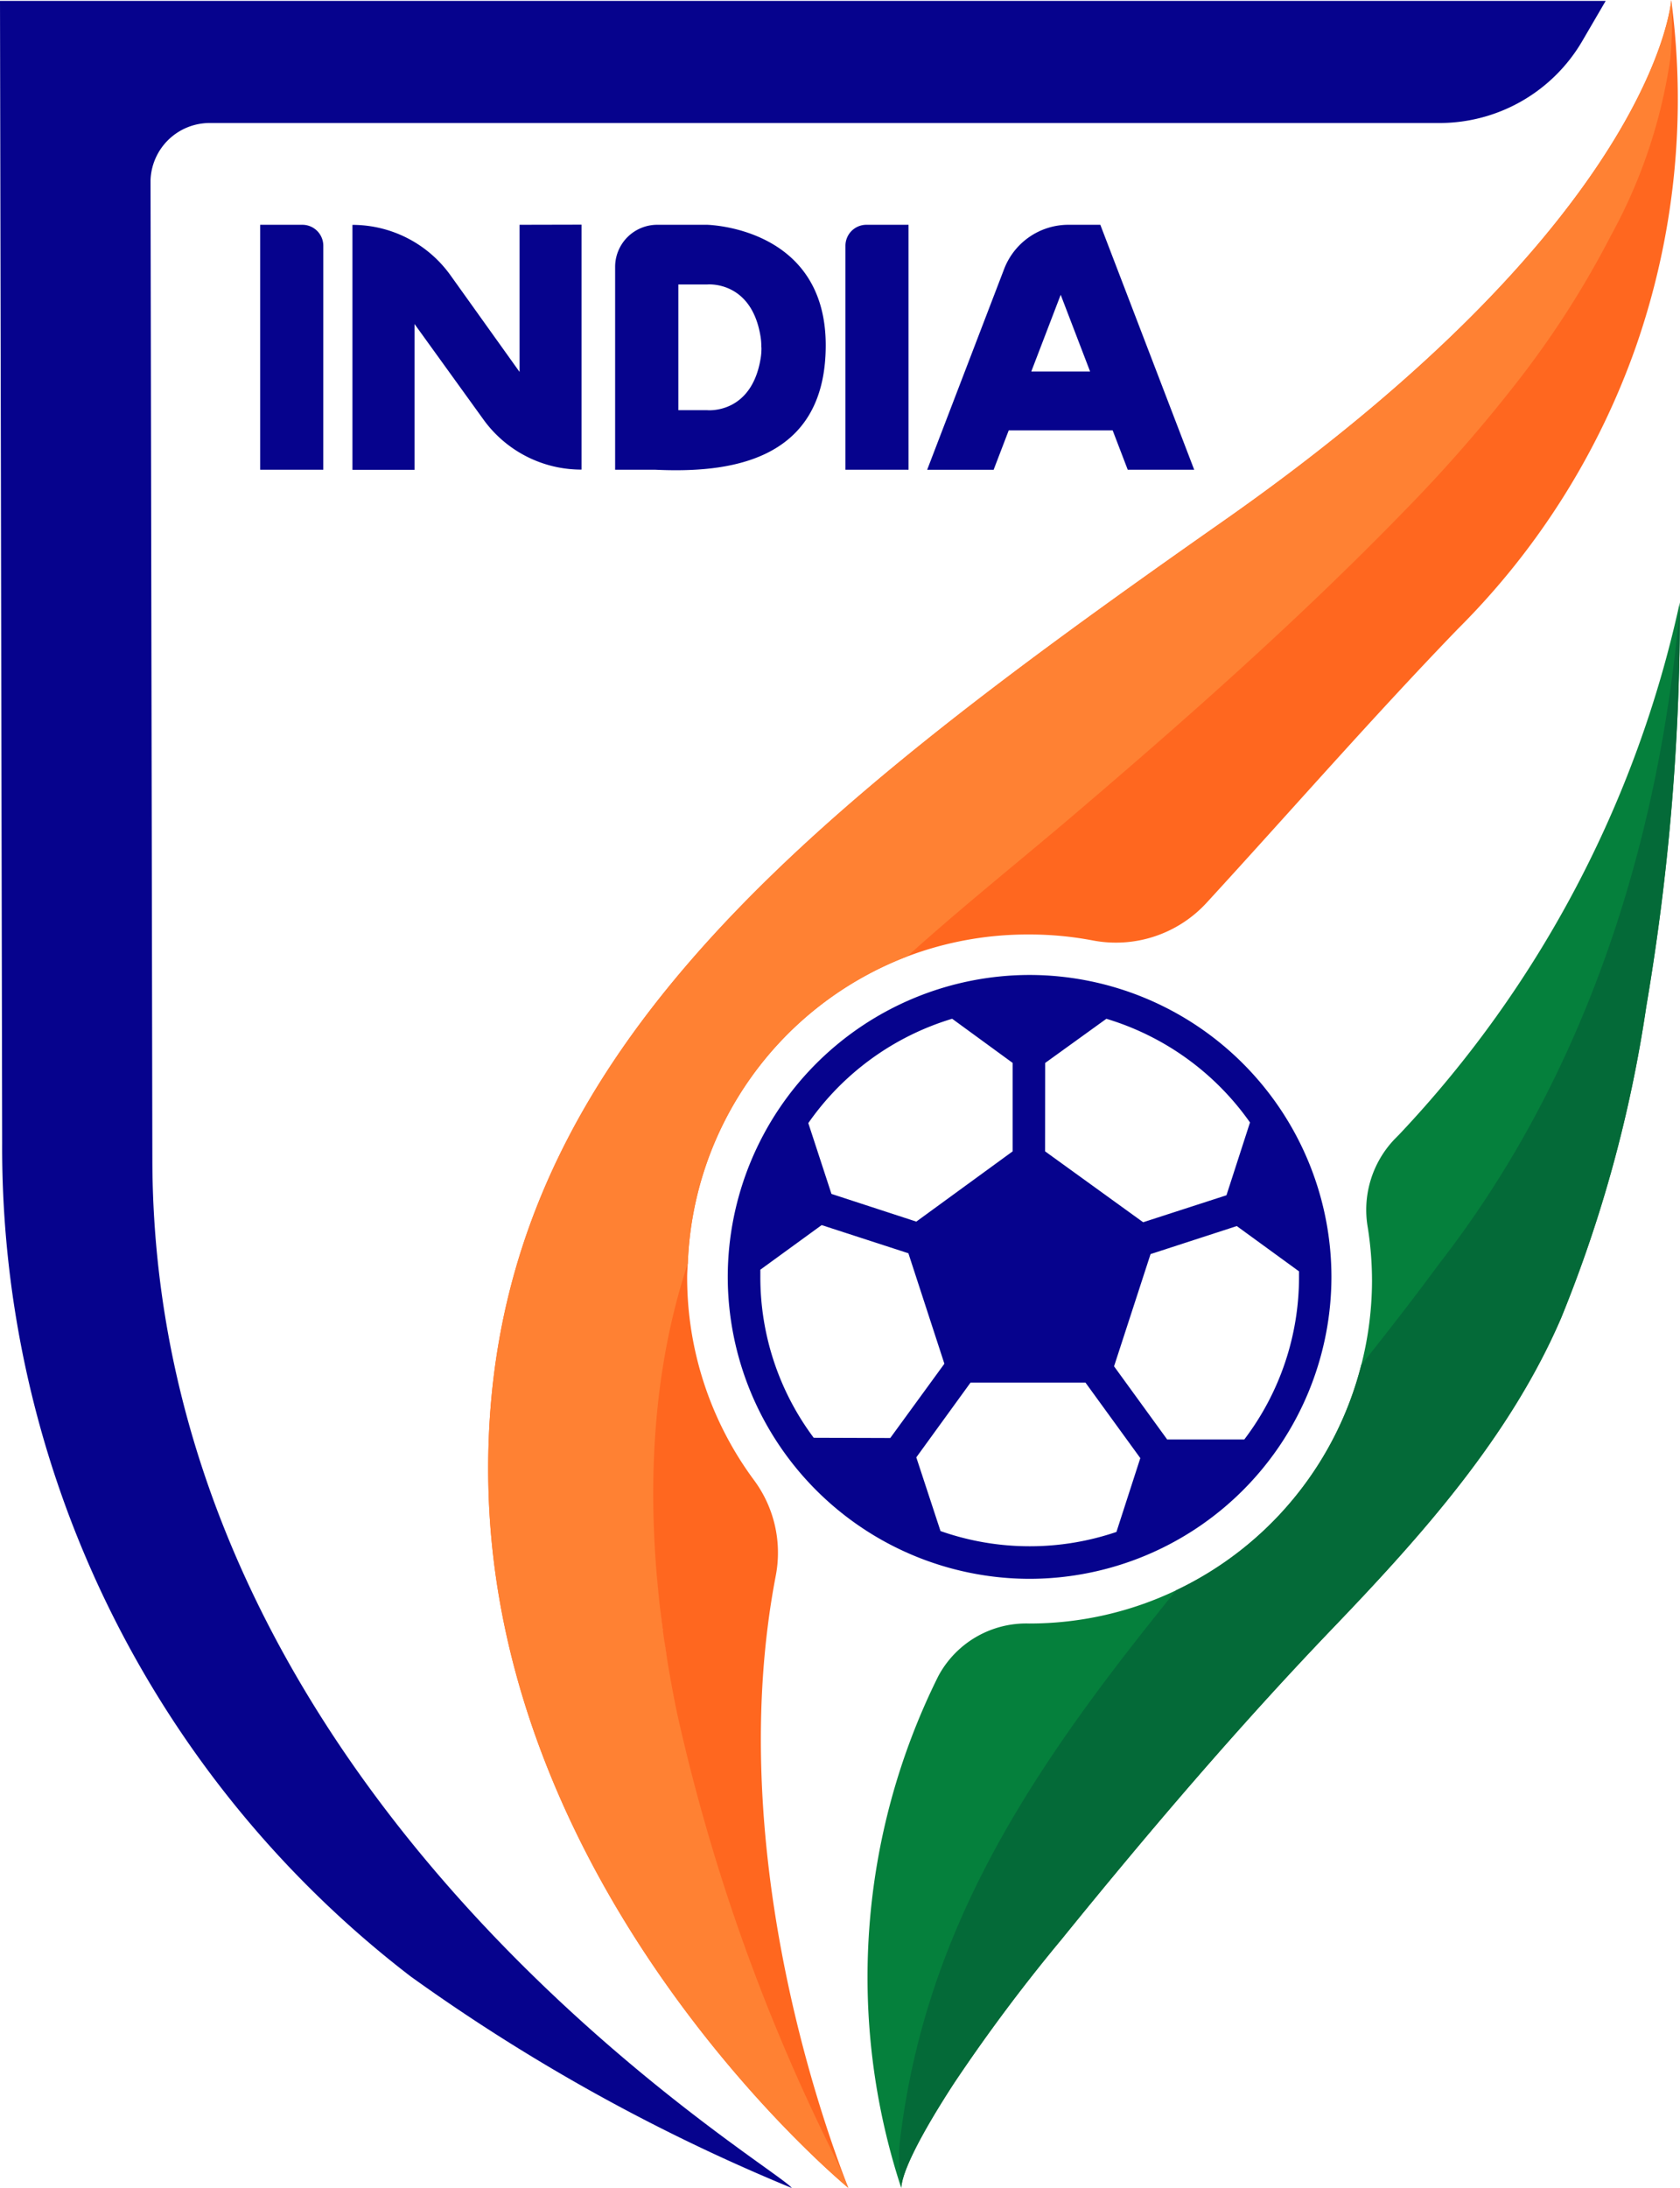 <svg xmlns="http://www.w3.org/2000/svg" width="60.667" height="78.989" viewBox="0 0 60.667 78.989">
  <g id="layer1" transform="translate(0 0)">
    <g id="g1301-1" transform="translate(0 0)">
      <g id="g1357-9">
        <path id="path1359-2" d="M26.3-56.913H70.69a5.97,5.97,0,0,0,5.157-2.963l.843-1.445H18.707l.078,41.229A37.716,37.716,0,0,0,33.531,9.993,67.739,67.739,0,0,0,47.3,17.635C46.7,16.8,24.253,3.741,24.209-19.478l-.066-35.337v-.025A2.136,2.136,0,0,1,26.3-56.913" transform="translate(-18.707 61.354)" fill="#06038d"/>
        <g id="g1361-9" transform="translate(9.396 8.115)">
          <path id="path1363-0" d="M25.162-48.885H22.884v-8.843h1.522a.757.757,0,0,1,.757.757Z" transform="translate(-22.884 57.728)" fill="#06038d"/>
          <path id="path1365-1" d="M34.558-48.885H32.279v-8.086a.757.757,0,0,1,.757-.757h1.521Z" transform="translate(-11.145 57.728)" fill="#06038d"/>
          <path id="path1367-9" d="M30.4-57.728v5.312L27.909-55.9a4.355,4.355,0,0,0-3.544-1.825v8.843h2.242v-5.264L29.094-50.7a4.354,4.354,0,0,0,3.533,1.81h.012v-8.843Z" transform="translate(-21.034 57.728)" fill="#06038d"/>
          <path id="path1369-8" d="M31.873-57.728H30.1a1.521,1.521,0,0,0-1.521,1.52v7.322H30.01c2.526.119,6.174-.2,6.174-4.494s-4.311-4.349-4.311-4.349Zm1.99,4.432h0a2.276,2.276,0,0,1-.023.353c-.319,2.073-1.935,1.908-1.935,1.908H30.862v-4.538H31.9s1.615-.164,1.935,1.909a2.278,2.278,0,0,1,.023.353Z" transform="translate(-15.762 57.728)" fill="#06038d"/>
          <path id="path1371-8" d="M36.536-50.305H40.29l.544,1.42h2.4l-3.39-8.843H38.692a2.488,2.488,0,0,0-2.323,1.6l-2.778,7.245h2.4Zm.815-2.126h0l1.062-2.77,1.062,2.77Z" transform="translate(-9.506 57.728)" fill="#06038d"/>
        </g>
        <path id="path1373-1" d="M41.291-45.689a10.914,10.914,0,0,0-10.9,10.9,10.914,10.914,0,0,0,10.9,10.9,10.915,10.915,0,0,0,10.9-10.9A10.914,10.914,0,0,0,41.291-45.689Zm.563,3.176h0l2.21-1.594a9.782,9.782,0,0,1,5.186,3.743L48.4-37.736l-3.008.974-3.541-2.559Zm-3.359-1.595h0l2.184,1.594v3.193L37.2-36.785l-3.064-1L33.3-40.341a9.761,9.761,0,0,1,5.194-3.767Zm-5,15.126h0a9.675,9.675,0,0,1-1.927-5.8c0-.09,0-.178,0-.267l2.214-1.61,3.132,1.017,1.3,3.988L36.26-28.973Zm10.932,3.4h0a9.7,9.7,0,0,1-3.132.517,9.685,9.685,0,0,1-3.221-.549L37.2-28.274l1.959-2.7h4.149l1.981,2.727Zm1.827-3.345h0l-1.913-2.634,1.318-4.051,3.114-1.012,2.247,1.635c0,.066,0,.13,0,.2a9.676,9.676,0,0,1-1.976,5.869l-2.792,0Z" transform="translate(-4.111 80.886)" fill="#06038d"/>
        <path id="path1375-5" d="M33.753-15.724a12.349,12.349,0,0,1,7.924-11.083,12.289,12.289,0,0,1,4.417-.793,12.211,12.211,0,0,1,2.268.212,4.446,4.446,0,0,0,4.113-1.344c3.018-3.287,5.988-6.693,9.078-9.892a27.057,27.057,0,0,0,6.43-10.18,27.107,27.107,0,0,0,1.282-12.531s0,0,0,.008,0-.008,0-.008c0,.038-.01.082-.015.13-.145,1.059-1.656,8.516-16.159,18.681C37.417-31.538,26.258-22.724,26.55-7.751s13,25.4,13,25.4c-1.066-2.718-4.458-12.489-2.626-22.075a4.4,4.4,0,0,0-.766-3.456,12.3,12.3,0,0,1-2.429-7.359c0-.153.023-.488.023-.488ZM32.727-3.5h0q-.052-.472-.091-.947Q32.676-3.972,32.727-3.5ZM33-1.467h0c-.033-.207-.062-.415-.092-.623C32.94-1.882,32.969-1.673,33-1.467Zm-.15-1.013h0c-.036-.27-.068-.542-.1-.813C32.784-3.021,32.815-2.75,32.852-2.48Zm36.407-58.78h0c0,.014,0,.029-.006.046C69.254-61.23,69.256-61.246,69.258-61.259Zm.007-.067h0c0,.011,0,.033-.007.065,0-.032.006-.054.007-.065" transform="translate(-8.915 61.336)" fill="#ff671f"/>
        <path id="path1377-5" d="M69.266-61.335s-.5,7.825-16.173,18.811S26.258-22.724,26.55-7.751s13,25.4,13,25.4-.135-.3-.348-.84A69.543,69.543,0,0,1,33.37.535c-1.1-5.292-1.334-11.081.383-16.26a12.349,12.349,0,0,1,7.924-11.083c1.978-1.785,4.067-3.45,6.039-5.13,4.09-3.485,8.12-7.053,11.869-10.908a54.46,54.46,0,0,0,4.131-4.718,33.705,33.705,0,0,0,3.389-5.3A18.807,18.807,0,0,0,69.229-59.2a13.168,13.168,0,0,0,.037-2.135" transform="translate(-8.915 61.335)" fill="#ff8133"/>
        <g id="g1379-4" transform="translate(31.34 21.738)">
          <g id="g1381-4">
            <path id="path1383-6" d="M50.457-24.138A12.371,12.371,0,0,1,43.773-16a12.3,12.3,0,0,1-5.294,1.2h-.015a3.6,3.6,0,0,0-3.282,1.9A24.381,24.381,0,0,0,33.845,5.579c.046-.9,1.484-3.135,1.906-3.784A62.3,62.3,0,0,1,39.625-3.39c3.136-3.869,6.356-7.648,9.8-11.241,3.205-3.341,6.4-6.905,8.25-11.206a48.4,48.4,0,0,0,3.071-11.23,85.475,85.475,0,0,0,1.214-14.6s0,.066-.012.188c0-.063.006-.126.012-.188A40.461,40.461,0,0,1,51.828-32.456l-.162.164a3.693,3.693,0,0,0-.974,3.2,12.386,12.386,0,0,1,.152,1.935,12.338,12.338,0,0,1-.387,3.021" transform="translate(-32.639 51.672)" fill="#05803c"/>
          </g>
        </g>
        <path id="path1385-5" d="M61.324-51.483c0,.091-.01.184-.019.279-.455,4.825-1.938,14.764-8.651,23.4-.935,1.271-1.88,2.484-2.825,3.669A12.371,12.371,0,0,1,43.145-16C38.139-9.822,34.09-4,33.162,3.938a4.6,4.6,0,0,0-.015.663c.02.422.076.868.07.978.046-.9,1.484-3.135,1.906-3.784A62.3,62.3,0,0,1,39-3.39c3.136-3.869,6.356-7.648,9.8-11.241,3.205-3.341,6.4-6.905,8.25-11.206a48.4,48.4,0,0,0,3.071-11.23,85.473,85.473,0,0,0,1.214-14.6s0,.066-.012.189" transform="translate(-0.671 73.409)" fill="#046a38"/>
      </g>
    </g>
  </g>
</svg>

